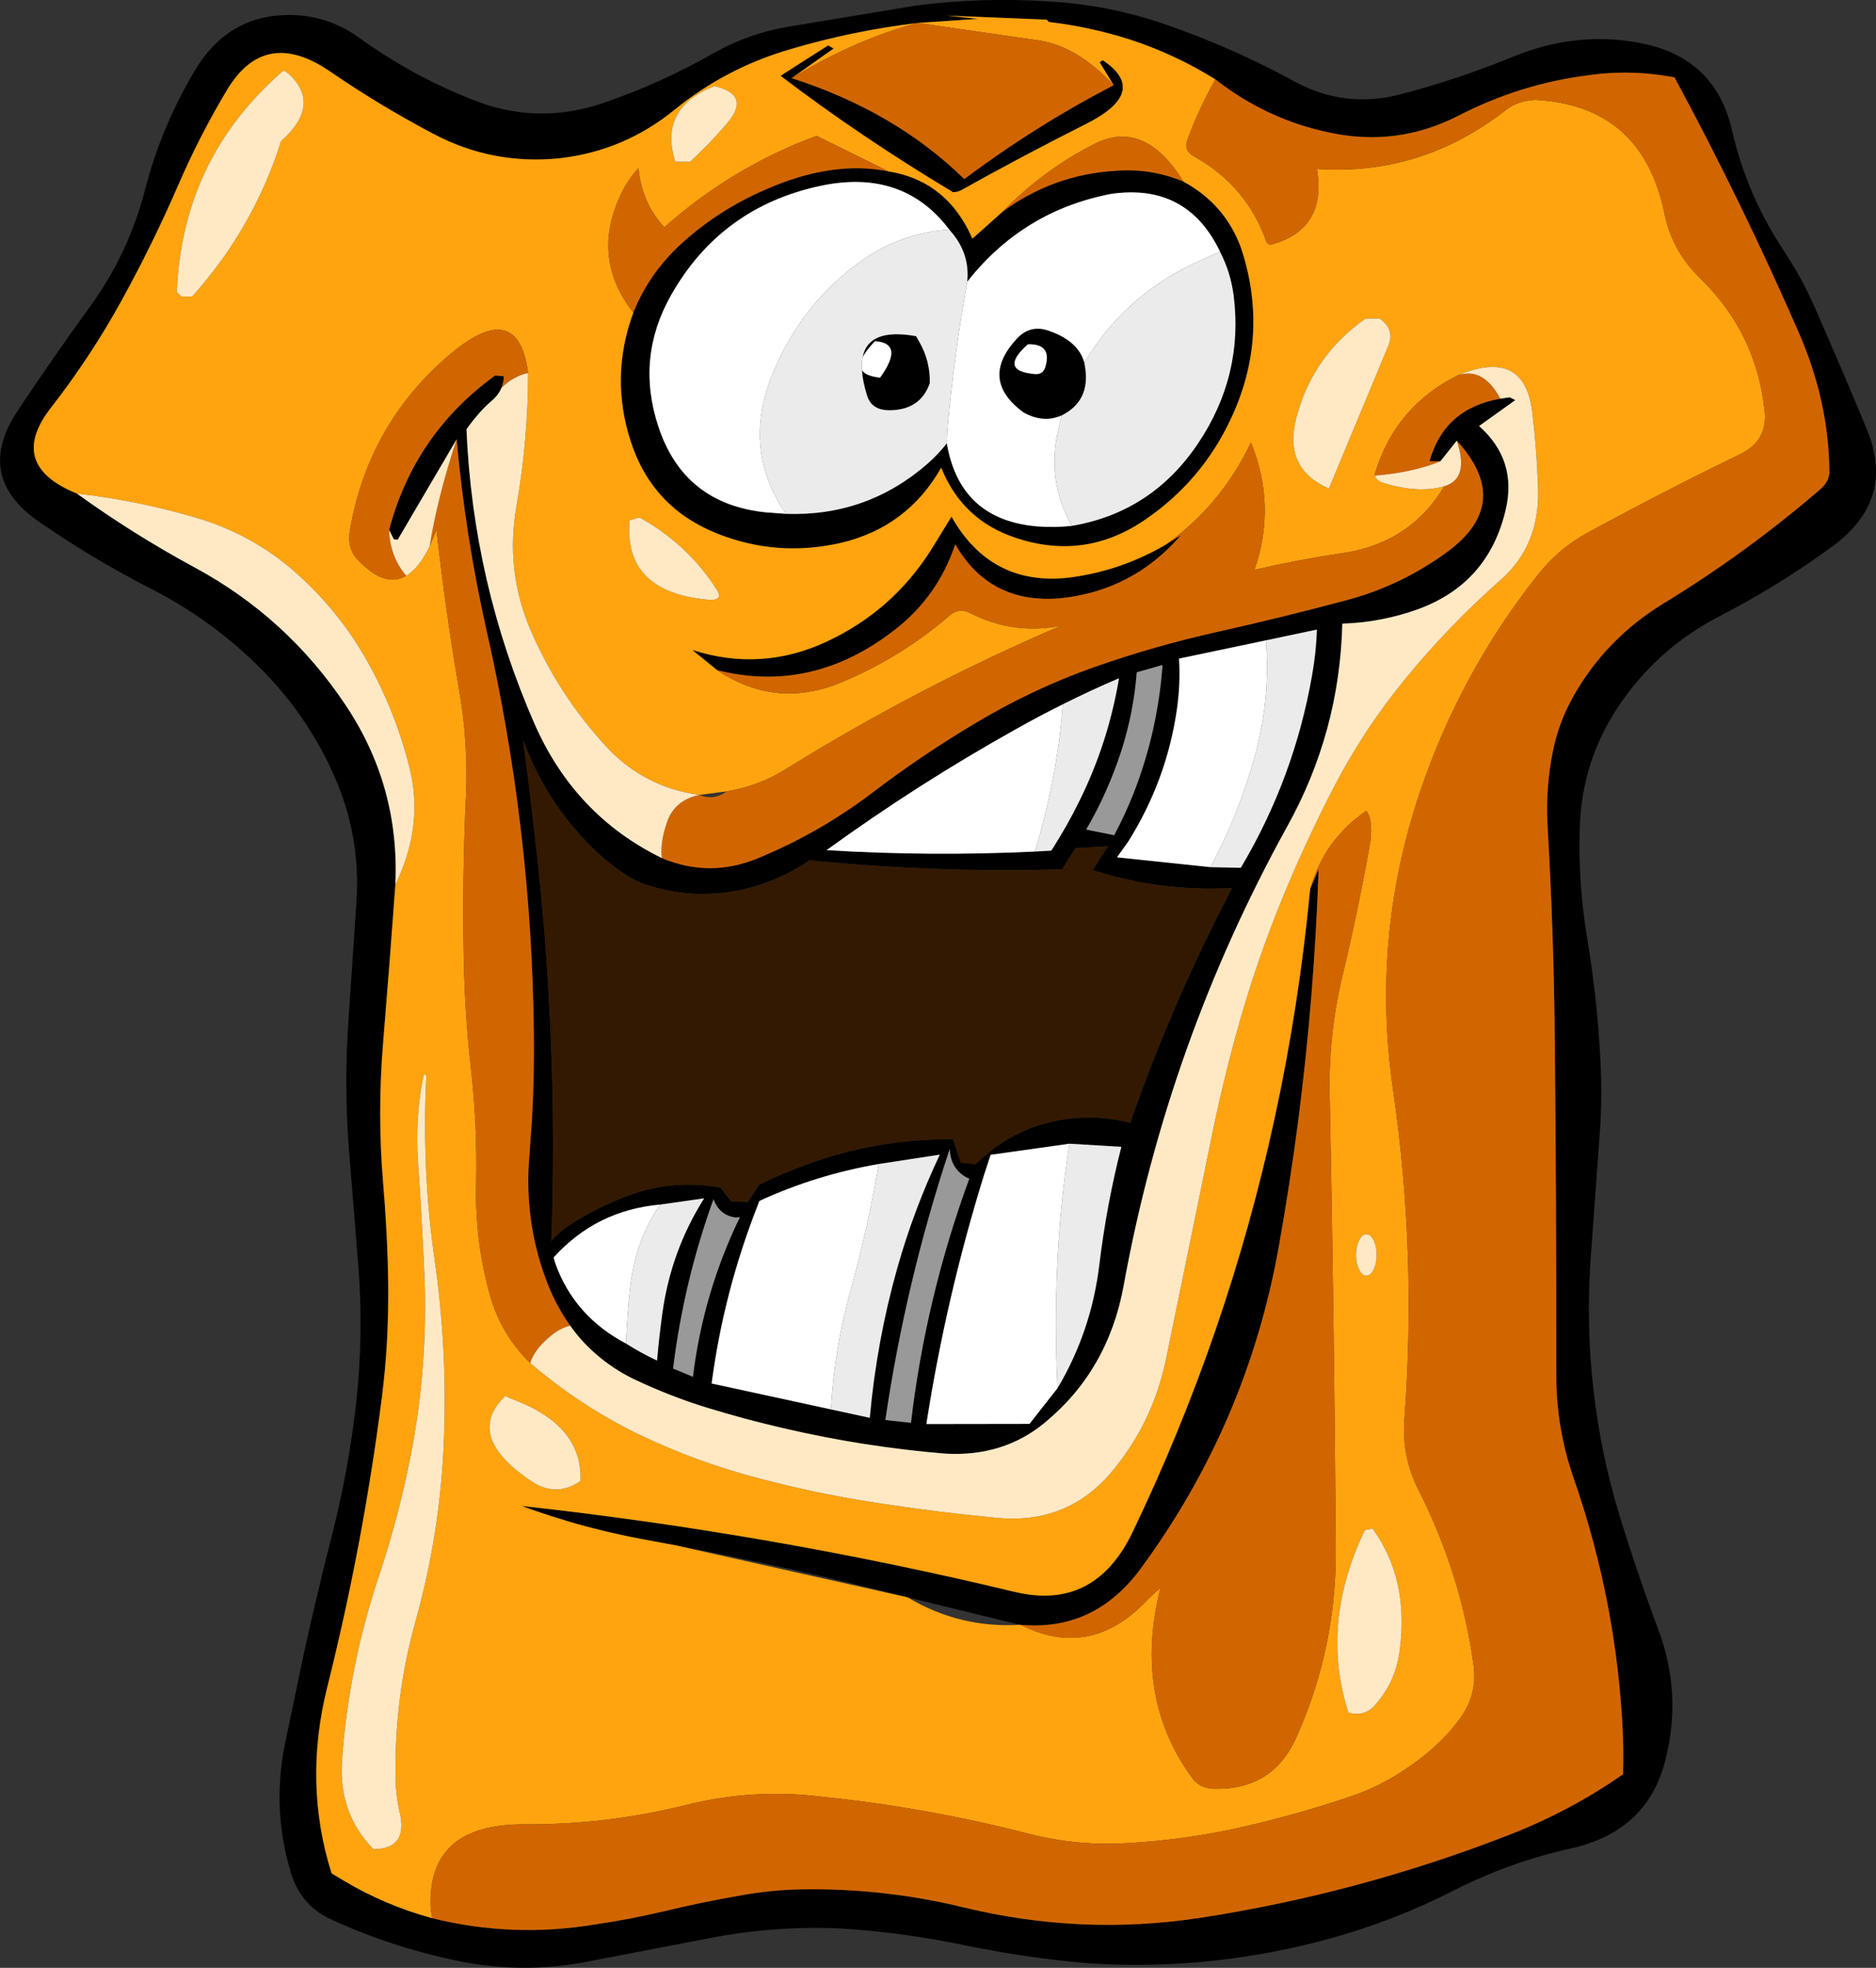 <?xml version="1.0" encoding="UTF-8" standalone="no"?>
<svg xmlns:xlink="http://www.w3.org/1999/xlink" height="630.75px" width="601.45px" xmlns="http://www.w3.org/2000/svg">
  <rect width="100%" height="100%" fill="#333333" stroke="none"/>
  <g transform="matrix(1.0, 0.0, 0.0, 1.0, 300.7, 315.35)">
    <path d="M36.2 -314.85 Q56.5 -313.6 75.55 -306.6 95.6 -299.45 114.2 -289.3 130.4 -280.45 148.25 -285.1 166.8 -289.95 184.45 -297.2 205.6 -305.85 226.9 -301.2 249.45 -296.1 254.6 -273.55 259.35 -252.7 271.6 -234.35 277.05 -226.1 281.1 -216.85 289.75 -197.25 297.9 -177.5 307.1 -155.1 286.7 -140.15 269.45 -127.55 250.5 -117.8 230.65 -107.5 218.3 -89.1 206.6 -71.75 205.8 -50.7 205.15 -32.65 208.15 -14.6 211.4 4.75 212.4 24.55 213.05 36.8 212.1 49.15 L209.2 88.95 Q207.85 109.55 210.15 130.0 212.45 150.4 218.45 170.15 224.15 188.8 230.95 206.95 238.75 227.75 233.1 249.3 227.3 271.6 203.1 277.1 183.45 281.4 165.4 290.6 146.35 300.3 125.75 306.0 107.4 311.05 88.5 313.1 68.3 315.3 47.85 313.9 28.2 312.2 8.8 308.2 -11.3 304.0 -31.65 302.75 -53.15 301.85 -74.3 306.1 L-112.6 313.45 Q-133.25 317.45 -154.0 313.15 -175.15 308.8 -194.6 299.85 -204.35 295.45 -207.55 284.55 -213.55 264.4 -209.35 243.65 L-203.4 215.2 Q-199.15 195.75 -194.2 176.45 -188.9 155.6 -186.5 134.2 -184.1 112.45 -185.8 90.65 L-188.75 54.05 Q-190.4 33.8 -189.1 13.4 L-186.45 -25.8 Q-184.9 -47.35 -193.75 -67.1 -202.3 -86.2 -217.15 -101.1 -232.65 -116.6 -252.2 -126.6 -270.8 -136.1 -288.05 -148.0 -309.15 -162.5 -295.0 -183.75 -283.65 -200.8 -271.75 -217.2 -259.5 -234.1 -254.25 -254.35 -249.05 -274.6 -238.25 -292.7 -226.4 -312.6 -203.45 -310.3 -193.75 -309.15 -185.7 -303.35 -168.4 -290.85 -148.7 -283.2 -128.35 -275.2 -107.4 -282.3 -88.9 -288.6 -71.75 -298.4 -60.8 -304.55 -48.5 -306.7 L-7.15 -313.55 Q14.35 -316.35 36.2 -314.85 M88.95 -289.9 Q76.05 -297.95 61.5 -302.7 48.75 -306.75 35.6 -308.3 L34.85 -309.05 2.75 -310.35 12.85 -309.3 -6.45 -308.0 Q-27.35 -305.5 -47.4 -299.55 -68.0 -293.55 -84.45 -280.15 -100.55 -267.05 -121.0 -264.65 -142.75 -262.35 -161.85 -272.5 -178.85 -281.45 -194.75 -292.35 -215.7 -306.8 -227.9 -286.55 -236.65 -271.95 -243.5 -256.15 -251.7 -237.2 -261.65 -219.15 -271.6 -201.05 -284.3 -184.75 -298.65 -166.35 -276.05 -157.15 -258.05 -144.15 -238.35 -133.5 -208.6 -117.45 -189.8 -89.2 -172.5 -63.25 -173.95 -31.75 -175.8 -6.2 -177.9 19.25 -179.75 41.7 -177.85 64.1 -176.8 76.4 -176.4 88.6 -175.95 101.8 -176.65 114.9 -177.15 123.7 -178.25 132.4 -184.25 179.4 -195.75 225.3 -203.5 256.2 -194.4 285.1 L-190.5 287.45 Q-177.2 295.4 -162.1 299.5 -136.2 305.9 -109.65 301.45 -98.8 299.85 -88.2 297.35 -75.8 294.35 -63.3 292.2 -53.75 290.45 -44.15 290.25 -17.4 289.75 8.55 296.1 45.85 305.1 83.55 299.45 134.7 291.65 183.2 272.75 202.65 265.2 219.65 253.35 219.85 246.95 219.6 240.6 217.75 198.5 203.8 158.4 198.25 142.5 198.25 125.5 198.3 70.85 197.75 16.15 197.4 -17.2 195.45 -50.6 194.75 -62.9 197.25 -75.0 199.15 -84.1 203.75 -92.2 214.1 -110.55 232.5 -121.85 259.25 -138.15 282.8 -158.45 285.8 -161.0 285.8 -164.1 285.65 -186.65 275.95 -208.85 257.7 -250.65 236.15 -290.55 222.25 -293.2 208.25 -291.2 186.5 -288.4 166.75 -278.2 147.1 -268.2 125.55 -272.85 105.5 -277.0 88.95 -289.9 M56.35 -288.05 L51.85 -295.4 52.85 -296.05 Q68.1 -285.85 47.15 -275.45 26.9 -265.25 7.3 -254.3 6.2 -253.75 4.85 -253.75 -24.8 -271.5 -50.45 -291.05 L-35.2 -300.8 -33.45 -299.8 -46.9 -290.3 Q-13.7 -279.65 8.45 -257.95 31.15 -274.95 56.35 -288.05 M180.3 -187.55 L183.35 -188.0 185.1 -187.1 173.5 -178.8 Q185.75 -167.9 182.05 -152.05 176.55 -128.3 153.85 -120.05 142.15 -115.85 129.65 -115.45 128.8 -80.75 112.05 -50.55 73.75 18.7 59.55 96.7 54.6 123.95 34.15 140.75 21.05 151.55 2.6 150.6 -23.8 148.45 -49.65 142.4 -62.05 139.55 -74.2 135.8 -86.2 132.1 -97.8 126.55 -104.4 123.3 -109.95 118.4 -114.45 114.45 -117.9 109.55 -122.65 102.95 -125.7 94.65 -132.7 75.75 -131.0 55.3 L-130.15 43.55 Q-129.35 29.4 -129.55 15.25 -130.3 -49.5 -144.55 -112.55 -151.5 -143.25 -154.3 -174.55 L-173.2 -142.35 -174.45 -142.5 -175.95 -145.5 Q-167.8 -176.3 -141.95 -195.0 L-139.2 -194.75 Q-139.2 -192.75 -139.95 -191.0 -140.9 -188.7 -143.05 -186.9 L-143.2 -186.75 Q-146.95 -183.6 -151.15 -177.75 -149.05 -128.45 -129.4 -83.5 -116.5 -54.0 -88.5 -40.3 -73.35 -33.95 -58.1 -40.1 -38.35 -48.15 -21.1 -61.2 -5.45 -73.15 11.5 -83.25 29.7 -94.25 49.75 -101.4 69.6 -108.4 90.2 -112.95 110.5 -117.5 130.55 -122.85 148.5 -127.55 163.5 -138.6 184.55 -154.25 166.35 -174.1 L161.1 -167.5 157.6 -167.5 Q162.35 -184.45 180.3 -187.55 M73.25 -140.9 L77.85 -143.75 Q62.45 -125.9 38.9 -123.55 16.5 -121.8 5.55 -140.9 0.0 -124.2 -13.8 -113.5 -40.3 -92.85 -70.8 -100.55 L-78.7 -107.0 Q-56.55 -99.9 -35.55 -109.75 -14.6 -119.55 -2.2 -139.1 L4.35 -149.75 Q17.0 -127.4 41.95 -130.2 58.65 -132.3 73.25 -140.9 M20.75 -247.5 Q36.9 -259.4 56.95 -260.6 68.25 -261.5 78.7 -257.15 91.85 -250.0 97.0 -236.35 L97.95 -233.45 Q105.95 -206.5 93.8 -180.85 84.45 -161.05 66.4 -148.75 59.2 -143.8 51.6 -141.75 38.85 -138.3 24.95 -142.95 7.8 -148.6 1.05 -165.45 -9.75 -146.4 -31.05 -141.35 -51.65 -136.65 -70.95 -144.4 -91.6 -152.7 -98.45 -173.75 -105.25 -194.6 -97.65 -215.15 -92.5 -228.2 -81.25 -238.15 -69.9 -248.2 -55.7 -254.4 -33.95 -264.1 -15.8 -260.4 1.35 -257.65 9.6 -241.9 L11.05 -238.85 20.75 -247.5 M90.45 -234.65 L90.05 -235.5 Q79.45 -256.65 55.55 -253.2 27.3 -247.8 9.4 -225.05 10.25 -233.55 4.85 -240.3 L3.65 -241.75 Q-11.15 -261.35 -37.55 -255.8 -69.55 -249.0 -85.55 -220.75 -96.9 -200.7 -89.65 -178.7 -81.45 -153.7 -54.9 -151.1 L-48.7 -150.65 Q-22.8 -149.75 -3.35 -166.7 0.1 -169.75 2.85 -173.25 7.05 -148.6 32.1 -146.6 37.7 -146.2 42.95 -146.8 68.55 -151.15 83.35 -173.15 98.05 -195.0 94.8 -220.65 93.85 -228.05 90.45 -234.65 M39.7 -182.2 Q33.75 -179.6 27.45 -183.15 13.1 -193.65 25.35 -206.85 29.6 -211.4 35.5 -209.35 45.0 -206.1 46.95 -199.1 L47.25 -197.3 Q48.75 -186.75 39.7 -182.2 M31.0 -195.45 Q33.7 -195.2 34.45 -197.75 36.65 -205.2 28.85 -205.0 19.3 -196.5 31.0 -195.45 M-24.15 -200.8 Q-22.35 -210.35 -7.0 -207.6 L-5.95 -205.75 Q-2.45 -199.65 -2.6 -192.55 -5.65 -183.8 -15.7 -183.85 -21.25 -183.9 -22.7 -188.5 -24.15 -193.1 -24.35 -196.65 -23.1 -194.8 -18.55 -194.3 -10.6 -205.3 -20.15 -206.0 -23.05 -203.05 -24.15 -200.8 M105.15 -110.1 L77.3 -104.25 Q77.8 -96.1 76.6 -87.85 73.3 -65.2 61.05 -45.65 L57.4 -40.55 87.4 -37.4 97.1 -37.2 Q114.2 -65.95 119.95 -98.9 121.25 -106.2 121.5 -113.55 L105.15 -110.1 M63.75 -99.85 Q62.75 -86.95 58.8 -74.65 54.5 -61.4 47.55 -49.45 L56.5 -47.65 Q59.9 -54.0 62.6 -60.75 70.45 -80.7 72.0 -102.2 L63.75 -99.85 M54.5 -44.1 L44.1 -43.5 39.85 -36.7 Q-0.8 -35.55 -41.15 -39.6 -48.75 -34.45 -57.35 -31.65 -74.3 -26.25 -91.35 -31.1 -96.4 -32.4 -100.75 -35.4 -106.25 -39.15 -111.05 -43.85 -125.8 -58.55 -132.95 -78.1 -130.7 -60.6 -128.75 -43.15 -121.7 19.35 -123.95 82.4 -121.4 79.45 -118.25 77.4 -108.9 71.35 -98.3 67.5 -84.3 62.65 -69.7 65.3 L-66.2 69.8 -60.9 69.9 -57.4 64.4 Q-49.35 60.45 -40.85 57.45 -18.7 49.6 4.85 49.8 L7.35 57.3 12.1 57.75 15.15 55.0 Q22.4 48.7 31.55 45.6 46.35 40.7 61.65 44.5 75.2 5.75 94.25 -30.65 L89.1 -30.55 Q68.8 -30.25 49.6 -36.45 L54.5 -44.1 M119.35 -30.45 L122.05 -36.75 Q120.7 3.5 115.55 43.55 112.9 64.0 109.25 84.4 99.1 141.1 65.0 187.45 50.15 207.6 26.5 205.45 L26.35 205.45 -9.7 196.65 -10.15 196.55 Q-46.75 187.1 -83.95 180.0 L-94.95 177.95 Q-107.25 175.65 -119.2 172.1 L-119.75 171.9 Q-126.65 169.85 -133.45 167.35 -53.55 176.1 24.85 194.95 50.35 200.95 62.45 175.65 92.9 112.2 107.85 43.55 115.75 7.3 119.35 -30.45 M40.05 -89.6 Q32.4 -85.8 24.95 -81.6 -6.55 -64.0 -35.7 -42.85 -2.25 -40.8 31.1 -42.4 L36.35 -42.7 Q41.35 -50.45 45.4 -58.7 54.65 -77.45 58.05 -97.95 48.9 -94.05 40.05 -89.6 M-34.3 136.4 L-21.85 139.1 Q-19.65 114.6 -13.05 91.15 -7.75 72.4 0.6 54.75 L-18.95 57.75 Q-39.05 61.2 -57.25 69.6 L-57.85 71.2 Q-68.7 98.85 -72.55 128.1 L-34.3 136.4 M42.15 51.25 L16.9 54.8 14.85 61.05 Q2.65 100.3 -3.7 141.1 L29.35 141.05 38.35 129.6 Q49.2 111.3 51.75 90.0 54.05 70.9 58.8 52.25 L42.15 51.25 M9.15 62.05 Q4.0 59.2 3.8 52.9 -10.3 95.35 -16.85 139.8 L-8.65 140.7 Q-3.9 100.5 10.05 62.45 L9.15 62.05 M-100.0 115.3 Q-95.25 118.3 -90.05 120.75 -89.4 113.2 -88.35 105.6 -85.6 85.6 -74.95 68.75 L-89.0 70.75 Q-109.5 72.55 -123.2 87.7 L-122.7 89.5 Q-116.65 106.5 -100.0 115.3 M-64.85 74.9 Q-70.0 74.25 -71.95 69.05 -81.5 95.5 -84.9 123.3 L-78.55 125.95 Q-75.25 99.0 -63.5 74.8 L-64.85 74.9" fill="#000000" fill-rule="evenodd" stroke="none"/>
    <path d="M88.95 -289.9 Q83.6 -280.4 79.95 -270.45 78.7 -267.1 82.15 -265.2 99.15 -255.75 105.45 -237.5 106.0 -237.15 106.5 -236.85 109.95 -237.75 112.65 -239.2 124.2 -245.35 121.5 -261.2 154.8 -258.9 181.9 -279.95 185.9 -283.1 191.45 -283.35 225.8 -281.55 232.9 -247.0 235.35 -234.95 244.25 -226.3 262.5 -208.55 265.05 -183.55 266.05 -174.1 257.3 -169.8 232.65 -157.85 208.5 -144.7 199.1 -139.65 192.35 -131.1 167.45 -99.7 154.55 -61.45 138.8 -14.75 145.95 34.15 153.55 86.25 149.55 139.6 148.65 151.5 154.1 162.25 167.75 189.25 171.75 218.45 172.95 227.4 167.8 234.9 164.9 239.05 161.3 242.55 156.4 247.35 150.75 251.15 141.8 257.4 131.35 260.8 115.7 266.05 99.6 269.8 80.2 274.4 60.25 275.45 44.6 276.35 29.4 272.5 -4.0 263.9 -38.2 260.45 -59.75 257.9 -81.15 263.3 -106.3 269.55 -132.45 269.4 -164.1 269.2 -162.6 296.7 L-162.1 299.5 Q-177.2 295.4 -190.5 287.45 L-194.4 285.1 Q-203.5 256.2 -195.75 225.3 -184.25 179.4 -178.25 132.4 -177.15 123.7 -176.65 114.9 -175.95 101.8 -176.4 88.6 -176.8 76.4 -177.85 64.1 -179.75 41.7 -177.9 19.25 -175.8 -6.2 -173.95 -31.75 -164.8 -50.55 -169.35 -69.05 -173.8 -87.1 -182.95 -103.4 -191.85 -119.3 -205.65 -131.6 -219.6 -144.05 -237.8 -149.4 -256.65 -154.95 -276.05 -157.15 -298.65 -166.35 -284.3 -184.75 -271.6 -201.05 -261.65 -219.15 -251.7 -237.2 -243.5 -256.15 -236.65 -271.95 -227.9 -286.55 -215.7 -306.8 -194.75 -292.35 -178.85 -281.45 -161.85 -272.5 -142.75 -262.35 -121.0 -264.65 -100.55 -267.05 -84.45 -280.15 -68.0 -293.55 -47.4 -299.55 -27.35 -305.5 -6.45 -308.0 L12.85 -309.3 2.75 -310.35 34.85 -309.05 35.6 -308.3 Q48.75 -306.75 61.5 -302.7 76.05 -297.95 88.95 -289.9 M56.35 -288.05 Q44.6 -300.6 32.3 -302.4 L-6.45 -308.0 Q-26.05 -302.9 -46.9 -290.3 L-33.45 -299.8 -35.2 -300.8 -50.45 -291.05 Q-24.8 -271.5 4.85 -253.75 6.2 -253.75 7.3 -254.3 26.9 -265.25 47.15 -275.45 68.1 -285.85 52.85 -296.05 L51.85 -295.4 56.35 -288.05 M137.1 -213.25 Q119.9 -201.2 114.8 -181.0 110.8 -165.15 125.35 -158.75 L144.35 -204.4 Q146.6 -209.8 141.6 -213.25 L137.1 -213.25 M-130.7 121.55 Q-114.95 135.1 -96.25 144.25 -77.25 153.4 -56.85 158.65 -37.45 163.75 -17.7 166.65 0.25 169.4 18.35 171.1 41.45 173.55 55.85 156.25 68.7 140.9 73.0 120.9 L80.8 83.0 88.2 46.85 Q92.05 28.35 97.25 10.35 102.65 -8.25 109.9 -26.1 117.45 -44.65 126.55 -62.3 136.45 -81.5 150.05 -98.0 164.0 -115.0 180.45 -129.5 193.05 -140.6 192.4 -158.95 192.0 -171.15 190.55 -183.2 188.1 -203.85 166.9 -195.15 146.65 -185.2 140.1 -163.5 L140.1 -162.9 Q140.6 -161.2 142.95 -160.5 154.25 -157.1 162.35 -159.5 151.2 -140.85 128.75 -137.9 115.05 -135.85 101.5 -132.7 108.6 -153.35 100.35 -173.5 90.9 -153.6 73.25 -140.9 58.65 -132.3 41.95 -130.2 17.0 -127.4 4.35 -149.75 L-2.2 -139.1 Q-14.6 -119.55 -35.55 -109.75 -56.55 -99.9 -78.7 -107.0 L-70.8 -100.55 Q-52.0 -87.95 -31.1 -96.6 -11.9 -104.55 3.85 -118.15 6.75 -120.65 10.35 -118.85 24.3 -111.75 39.5 -114.8 -6.3 -95.2 -48.95 -68.7 -57.55 -63.35 -67.7 -61.7 L-76.5 -60.55 Q-94.55 -63.05 -106.75 -76.5 -121.6 -92.75 -130.4 -112.95 -138.8 -132.2 -135.1 -153.2 -131.4 -174.4 -131.4 -195.8 -134.8 -221.75 -159.4 -199.15 -182.95 -177.6 -188.5 -145.45 -189.5 -139.7 -186.1 -136.05 -177.4 -126.75 -170.45 -130.8 -166.4 -133.2 -162.95 -140.25 L-160.75 -145.5 Q-157.85 -119.4 -153.4 -93.6 -150.55 -77.05 -151.3 -60.35 -152.55 -33.85 -152.0 -7.5 -151.65 9.9 -149.7 27.15 -147.6 45.8 -148.05 64.4 -148.45 82.5 -143.6 99.8 -140.1 112.35 -130.7 121.55 M78.7 -257.15 Q66.2 -277.4 50.05 -269.15 33.55 -260.7 20.75 -247.5 L11.05 -238.85 9.6 -241.9 Q1.35 -257.65 -15.8 -260.4 L-38.9 -271.8 Q-66.05 -261.75 -87.7 -242.5 -95.0 -250.35 -96.0 -261.45 -99.05 -258.15 -101.05 -254.25 -111.75 -233.15 -97.65 -215.15 -105.25 -194.6 -98.45 -173.75 -91.6 -152.7 -70.95 -144.4 -51.65 -136.65 -31.05 -141.35 -9.75 -146.4 1.05 -165.45 7.8 -148.6 24.95 -142.95 38.85 -138.3 51.6 -141.75 59.2 -143.8 66.4 -148.75 84.45 -161.05 93.8 -180.85 105.95 -206.5 97.95 -233.45 L97.0 -236.35 Q91.85 -250.0 78.7 -257.15 M119.35 -30.45 Q115.75 7.3 107.85 43.55 92.9 112.2 62.45 175.65 50.35 200.95 24.85 194.95 -53.55 176.1 -133.45 167.35 -126.65 169.85 -119.75 171.9 L-119.2 172.1 Q-107.25 175.65 -94.95 177.95 L-83.95 180.0 -10.15 196.55 -9.7 196.65 Q6.95 206.6 26.35 205.45 L26.5 205.45 Q48.45 216.45 66.2 198.45 68.65 195.9 71.35 193.6 62.5 228.6 81.6 254.65 83.9 257.8 88.3 258.0 107.3 258.55 114.9 241.55 127.75 212.95 127.55 181.25 127.05 108.4 125.6 35.45 125.2 16.1 129.7 -2.65 134.9 -24.3 138.7 -45.95 L138.9 -49.05 138.7 -51.85 Q138.45 -53.85 137.35 -55.45 123.9 -46.3 119.35 -30.45 M135.05 82.2 Q134.05 84.15 134.05 86.9 134.05 89.65 135.05 91.6 136.0 93.55 137.35 93.55 138.7 93.55 139.7 91.6 140.65 89.65 140.65 86.9 140.65 84.15 139.7 82.2 138.7 80.25 137.35 80.25 136.0 80.25 135.05 82.2 M-71.7 -287.75 Q-89.65 -280.65 -84.2 -263.5 L-79.45 -263.5 Q-73.15 -269.3 -67.6 -275.8 -59.75 -285.0 -71.7 -287.75 M-98.85 -148.55 Q-100.85 -125.7 -74.0 -123.15 -68.45 -122.55 -71.0 -126.5 -80.3 -141.0 -95.7 -149.5 L-98.85 -148.55 M-208.3 -291.8 L-209.75 -292.8 Q-242.3 -264.7 -244.0 -221.75 L-242.5 -220.25 -239.1 -220.3 Q-219.4 -242.25 -210.6 -270.05 -197.35 -281.95 -208.3 -291.8 M-164.75 28.8 Q-166.35 35.95 -166.75 43.55 -167.15 50.05 -166.7 56.8 -165.45 74.8 -164.65 92.85 -163.4 122.0 -168.9 150.55 -172.8 170.65 -179.3 190.05 -188.9 218.85 -191.05 248.85 -192.25 265.85 -181.0 277.35 -169.9 277.3 -172.5 265.85 -173.8 260.25 -173.9 254.6 -174.35 228.9 -167.45 204.2 -159.55 175.9 -158.4 146.6 -157.2 117.15 -161.4 88.1 -164.6 65.85 -164.4 43.55 -164.4 36.55 -164.0 29.55 L-164.75 28.8 M-138.7 132.1 Q-151.95 144.85 -130.55 159.3 -122.5 164.8 -114.6 159.35 -113.8 141.8 -135.7 133.4 -137.25 132.85 -138.7 132.1 M136.85 175.1 Q122.45 205.2 131.6 233.6 136.6 235.0 139.95 231.4 146.7 224.0 148.05 213.65 151.1 190.75 139.35 174.6 L136.85 175.1" fill="#ffa40f" fill-rule="evenodd" stroke="none"/>
    <path d="M-162.1 299.5 L-162.6 296.7 Q-164.1 269.2 -132.45 269.4 -106.3 269.55 -81.15 263.3 -59.75 257.9 -38.2 260.45 -4.0 263.9 29.4 272.5 44.6 276.35 60.25 275.45 80.2 274.4 99.6 269.8 115.7 266.05 131.35 260.8 141.8 257.4 150.75 251.15 156.4 247.35 161.3 242.55 164.9 239.05 167.8 234.9 172.95 227.4 171.75 218.45 167.75 189.25 154.1 162.25 148.65 151.5 149.55 139.6 153.55 86.25 145.95 34.15 138.8 -14.75 154.55 -61.45 167.45 -99.7 192.35 -131.1 199.1 -139.65 208.5 -144.7 232.65 -157.85 257.3 -169.8 266.05 -174.1 265.05 -183.55 262.5 -208.55 244.25 -226.3 235.35 -234.95 232.9 -247.0 225.8 -281.55 191.45 -283.35 185.9 -283.1 181.9 -279.95 154.8 -258.9 121.5 -261.2 124.2 -245.35 112.65 -239.2 109.95 -237.75 106.5 -236.85 106.0 -237.15 105.45 -237.5 99.15 -255.75 82.15 -265.2 78.7 -267.1 79.95 -270.45 83.6 -280.4 88.95 -289.9 105.5 -277.0 125.55 -272.85 147.1 -268.2 166.75 -278.2 186.5 -288.4 208.25 -291.2 222.25 -293.2 236.15 -290.55 257.7 -250.65 275.95 -208.85 285.65 -186.65 285.8 -164.1 285.8 -161.0 282.8 -158.45 259.25 -138.15 232.5 -121.85 214.1 -110.55 203.75 -92.2 199.15 -84.1 197.25 -75.0 194.75 -62.9 195.45 -50.6 197.4 -17.2 197.75 16.15 198.3 70.85 198.25 125.5 198.25 142.5 203.8 158.4 217.75 198.5 219.6 240.6 219.85 246.95 219.65 253.35 202.65 265.2 183.2 272.75 134.7 291.65 83.55 299.45 45.85 305.1 8.55 296.1 -17.4 289.75 -44.15 290.25 -53.75 290.45 -63.3 292.2 -75.8 294.35 -88.2 297.35 -98.8 299.85 -109.65 301.45 -136.2 305.9 -162.1 299.5 M-6.45 -308.0 L32.3 -302.4 Q44.6 -300.6 56.35 -288.05 31.15 -274.95 8.45 -257.95 -13.7 -279.65 -46.9 -290.3 -26.05 -302.9 -6.45 -308.0 M-117.9 109.55 Q-121.05 110.35 -123.95 112.7 -129.45 117.15 -130.7 121.55 -140.1 112.35 -143.6 99.8 -148.45 82.5 -148.05 64.4 -147.6 45.8 -149.7 27.15 -151.65 9.9 -152.0 -7.5 -152.55 -33.85 -151.3 -60.35 -150.55 -77.05 -153.4 -93.6 -157.85 -119.4 -160.75 -145.5 L-162.95 -140.25 Q-160.5 -155.7 -154.3 -174.55 -151.5 -143.25 -144.55 -112.55 -130.3 -49.5 -129.55 15.25 -129.35 29.4 -130.15 43.55 L-131.0 55.3 Q-132.7 75.75 -125.7 94.65 -122.65 102.95 -117.9 109.55 M166.9 -195.15 Q175.0 -197.6 180.3 -187.55 162.35 -184.45 157.6 -167.5 L161.1 -167.5 Q152.35 -163.9 140.1 -162.9 L140.1 -163.5 Q146.65 -185.2 166.9 -195.15 M166.35 -174.1 Q184.55 -154.25 163.5 -138.6 148.5 -127.55 130.55 -122.85 110.5 -117.5 90.2 -112.95 69.6 -108.4 49.75 -101.4 29.7 -94.25 11.5 -83.25 -5.45 -73.15 -21.1 -61.2 -38.35 -48.15 -58.1 -40.1 -73.35 -33.95 -88.5 -40.3 -89.15 -45.0 -86.95 -51.55 -84.55 -58.85 -76.5 -60.55 -71.9 -58.65 -67.7 -61.7 -57.55 -63.35 -48.95 -68.7 -6.3 -95.2 39.5 -114.8 24.3 -111.75 10.35 -118.85 6.75 -120.65 3.85 -118.15 -11.9 -104.55 -31.1 -96.6 -52.0 -87.95 -70.8 -100.55 -40.3 -92.85 -13.8 -113.5 0.0 -124.2 5.55 -140.9 16.5 -121.8 38.9 -123.55 62.45 -125.9 77.85 -143.75 L73.25 -140.9 Q90.9 -153.6 100.35 -173.5 108.6 -153.35 101.5 -132.7 115.05 -135.85 128.75 -137.9 151.2 -140.85 162.35 -159.5 170.45 -161.9 166.35 -174.1 M-139.95 -191.0 Q-139.2 -192.75 -139.2 -194.75 L-141.95 -195.0 Q-167.8 -176.3 -175.95 -145.5 -175.7 -137.0 -170.5 -130.85 L-170.45 -130.8 Q-177.4 -126.75 -186.1 -136.05 -189.5 -139.7 -188.5 -145.45 -182.95 -177.6 -159.4 -199.15 -134.8 -221.75 -131.4 -195.8 -136.2 -194.75 -139.95 -191.0 M78.7 -257.15 Q68.25 -261.5 56.95 -260.6 36.9 -259.4 20.75 -247.5 33.55 -260.7 50.05 -269.15 66.2 -277.4 78.7 -257.15 M-15.8 -260.4 Q-33.95 -264.1 -55.7 -254.4 -69.9 -248.2 -81.25 -238.15 -92.5 -228.2 -97.65 -215.15 -111.75 -233.15 -101.05 -254.25 -99.05 -258.15 -96.0 -261.45 -95.0 -250.35 -87.7 -242.5 -66.05 -261.75 -38.9 -271.8 L-15.8 -260.4 M26.5 205.45 Q50.15 207.6 65.0 187.45 99.1 141.1 109.25 84.4 112.9 64.0 115.55 43.55 120.7 3.5 122.05 -36.75 L119.35 -30.45 Q123.9 -46.3 137.35 -55.45 138.45 -53.85 138.7 -51.85 L138.9 -49.05 138.7 -45.95 Q134.9 -24.3 129.7 -2.65 125.2 16.1 125.6 35.45 127.05 108.4 127.55 181.25 127.75 212.95 114.9 241.55 107.3 258.55 88.3 258.0 83.9 257.8 81.6 254.65 62.5 228.6 71.35 193.6 68.65 195.9 66.2 198.45 48.45 216.45 26.5 205.45" fill="#d16601" fill-rule="evenodd" stroke="none"/>
    <path d="M-276.05 -157.15 Q-256.65 -154.95 -237.8 -149.4 -219.6 -144.05 -205.65 -131.6 -191.85 -119.3 -182.95 -103.4 -173.8 -87.1 -169.35 -69.05 -164.8 -50.55 -173.95 -31.75 -172.5 -63.25 -189.8 -89.2 -208.6 -117.45 -238.35 -133.5 -258.05 -144.15 -276.05 -157.15 M137.1 -213.25 L141.6 -213.25 Q146.6 -209.8 144.35 -204.4 L125.35 -158.75 Q110.8 -165.15 114.8 -181.0 119.9 -201.2 137.1 -213.25 M-117.9 109.55 Q-114.45 114.45 -109.95 118.4 -104.4 123.3 -97.8 126.55 -86.2 132.1 -74.2 135.8 -62.05 139.55 -49.65 142.4 -23.8 148.45 2.6 150.6 21.05 151.55 34.15 140.75 54.6 123.95 59.55 96.7 73.75 18.7 112.05 -50.55 128.8 -80.75 129.65 -115.45 142.15 -115.85 153.85 -120.05 176.55 -128.3 182.05 -152.05 185.75 -167.9 173.5 -178.8 L185.1 -187.1 183.35 -188.0 180.3 -187.55 Q175.0 -197.6 166.9 -195.15 188.1 -203.85 190.55 -183.2 192.0 -171.15 192.4 -158.95 193.05 -140.6 180.45 -129.5 164.0 -115.0 150.05 -98.0 136.45 -81.5 126.55 -62.3 117.45 -44.65 109.9 -26.1 102.65 -8.25 97.25 10.35 92.05 28.35 88.2 46.85 L80.8 83.0 73.0 120.9 Q68.7 140.9 55.85 156.25 41.45 173.55 18.35 171.1 0.25 169.4 -17.7 166.65 -37.45 163.75 -56.85 158.65 -77.25 153.4 -96.25 144.25 -114.95 135.1 -130.7 121.55 -129.45 117.15 -123.95 112.7 -121.05 110.35 -117.9 109.55 M161.1 -167.5 L166.35 -174.1 Q170.45 -161.9 162.35 -159.5 154.25 -157.1 142.95 -160.5 140.6 -161.2 140.1 -162.9 152.35 -163.9 161.1 -167.5 M-88.5 -40.3 Q-116.5 -54.0 -129.4 -83.5 -149.05 -128.45 -151.15 -177.75 -146.95 -183.6 -143.2 -186.75 L-143.05 -186.9 Q-140.9 -188.7 -139.95 -191.0 -136.2 -194.75 -131.4 -195.8 -131.4 -174.4 -135.1 -153.2 -138.8 -132.2 -130.4 -112.95 -121.6 -92.75 -106.75 -76.5 -94.55 -63.05 -76.5 -60.55 -84.55 -58.85 -86.95 -51.55 -89.15 -45.0 -88.5 -40.3 M-175.95 -145.5 L-174.45 -142.5 -173.2 -142.35 -154.3 -174.55 Q-160.5 -155.7 -162.95 -140.25 -166.4 -133.2 -170.45 -130.8 L-170.5 -130.85 Q-175.7 -137.0 -175.95 -145.5 M-71.7 -287.75 Q-59.75 -285.0 -67.6 -275.8 -73.15 -269.3 -79.45 -263.5 L-84.2 -263.5 Q-89.65 -280.65 -71.7 -287.75 M135.05 82.2 Q136.0 80.25 137.35 80.25 138.7 80.25 139.7 82.2 140.65 84.15 140.65 86.9 140.65 89.65 139.7 91.6 138.7 93.55 137.35 93.55 136.0 93.55 135.05 91.6 134.05 89.65 134.05 86.9 134.05 84.15 135.05 82.2 M-208.3 -291.8 Q-197.35 -281.95 -210.6 -270.05 -219.4 -242.25 -239.1 -220.3 L-242.5 -220.25 -244.0 -221.75 Q-242.3 -264.7 -209.75 -292.8 L-208.3 -291.8 M-98.85 -148.55 L-95.7 -149.5 Q-80.3 -141.0 -71.0 -126.5 -68.45 -122.55 -74.0 -123.15 -100.85 -125.7 -98.85 -148.55 M-164.75 28.8 L-164.0 29.55 Q-164.4 36.55 -164.4 43.55 -164.6 65.85 -161.4 88.1 -157.2 117.15 -158.4 146.6 -159.55 175.9 -167.45 204.2 -174.35 228.9 -173.9 254.6 -173.8 260.25 -172.5 265.85 -169.9 277.3 -181.0 277.35 -192.25 265.85 -191.05 248.85 -188.9 218.85 -179.3 190.05 -172.8 170.65 -168.9 150.55 -163.4 122.0 -164.65 92.85 -165.45 74.8 -166.7 56.8 -167.15 50.05 -166.75 43.55 -166.35 35.95 -164.75 28.8 M136.85 175.1 L139.35 174.6 Q151.1 190.75 148.05 213.65 146.7 224.0 139.95 231.4 136.6 235.0 131.6 233.6 122.45 205.2 136.85 175.1 M-138.7 132.1 Q-137.25 132.85 -135.7 133.4 -113.8 141.8 -114.6 159.35 -122.5 164.8 -130.55 159.3 -151.95 144.85 -138.7 132.1" fill="#ffe9c4" fill-rule="evenodd" stroke="none"/>
    <path d="M9.4 -225.05 Q5.1 -201.2 3.0 -177.15 L2.85 -173.25 Q0.1 -169.75 -3.35 -166.7 -22.8 -149.75 -48.7 -150.65 -62.7 -170.95 -53.3 -194.75 -43.95 -218.3 -23.5 -232.45 -11.35 -240.75 3.65 -241.75 L4.85 -240.3 Q10.25 -233.55 9.4 -225.05 M42.95 -146.8 Q34.8 -161.15 38.55 -177.55 L39.7 -182.2 Q48.75 -186.75 47.25 -197.3 L46.95 -199.1 Q59.65 -220.3 81.95 -230.85 86.15 -232.85 90.45 -234.65 93.85 -228.05 94.8 -220.65 98.05 -195.0 83.35 -173.15 68.55 -151.15 42.95 -146.8 M-24.35 -196.65 Q-24.15 -193.1 -22.7 -188.5 -21.25 -183.9 -15.7 -183.85 -5.65 -183.8 -2.6 -192.55 -2.45 -199.65 -5.95 -205.75 L-7.0 -207.6 Q-22.35 -210.35 -24.15 -200.8 -24.55 -198.95 -24.35 -196.65 M87.4 -37.4 Q96.4 -54.25 101.55 -72.75 106.65 -91.1 105.15 -110.1 L121.5 -113.55 Q121.25 -106.2 119.95 -98.9 114.2 -65.95 97.1 -37.2 L87.4 -37.4 M31.1 -42.4 Q34.15 -52.4 36.25 -62.65 39.05 -76.15 40.05 -89.6 48.9 -94.05 58.05 -97.95 54.65 -77.45 45.4 -58.7 41.35 -50.45 36.35 -42.7 L31.1 -42.4 M-18.95 57.75 L0.6 54.75 Q-7.75 72.4 -13.05 91.15 -19.65 114.6 -21.85 139.1 L-34.3 136.4 Q-33.2 116.95 -28.0 98.25 -22.45 78.25 -18.95 57.75 M38.35 129.6 Q37.4 110.65 38.2 91.6 39.05 71.35 42.15 51.25 L58.8 52.25 Q54.05 70.9 51.75 90.0 49.2 111.3 38.35 129.6 M-89.0 70.75 L-74.95 68.75 Q-85.6 85.6 -88.35 105.6 -89.4 113.2 -90.05 120.75 -95.25 118.3 -100.0 115.3 -99.7 106.45 -98.7 97.65 -96.95 81.9 -89.0 70.75" fill="#ebebeb" fill-rule="evenodd" stroke="none"/>
    <path d="M9.4 -225.05 Q27.3 -247.8 55.55 -253.2 79.45 -256.65 90.05 -235.5 L90.45 -234.65 Q86.15 -232.85 81.95 -230.85 59.65 -220.3 46.95 -199.1 45.0 -206.1 35.5 -209.35 29.6 -211.4 25.35 -206.85 13.1 -193.65 27.45 -183.15 33.75 -179.6 39.7 -182.2 L38.55 -177.55 Q34.8 -161.15 42.95 -146.8 37.7 -146.2 32.1 -146.6 7.05 -148.6 2.85 -173.25 L3.0 -177.15 Q5.1 -201.2 9.4 -225.05 M3.65 -241.75 Q-11.35 -240.75 -23.5 -232.45 -43.95 -218.3 -53.3 -194.75 -62.7 -170.95 -48.7 -150.65 L-54.9 -151.1 Q-81.45 -153.7 -89.65 -178.7 -96.9 -200.7 -85.55 -220.75 -69.55 -249.0 -37.55 -255.8 -11.15 -261.35 3.65 -241.75 M31.0 -195.45 Q19.3 -196.5 28.85 -205.0 36.65 -205.2 34.45 -197.75 33.7 -195.2 31.0 -195.45 M-24.15 -200.8 Q-23.05 -203.05 -20.15 -206.0 -10.6 -205.3 -18.55 -194.3 -23.1 -194.8 -24.35 -196.65 -24.55 -198.95 -24.15 -200.8 M105.15 -110.1 Q106.65 -91.1 101.55 -72.75 96.4 -54.25 87.4 -37.4 L57.4 -40.55 61.05 -45.65 Q73.3 -65.2 76.6 -87.85 77.8 -96.1 77.3 -104.25 L105.15 -110.1 M31.1 -42.4 Q-2.25 -40.8 -35.7 -42.85 -6.55 -64.0 24.95 -81.6 32.4 -85.8 40.05 -89.6 39.05 -76.15 36.25 -62.65 34.15 -52.4 31.1 -42.4 M-18.95 57.75 Q-22.45 78.25 -28.0 98.25 -33.2 116.95 -34.3 136.4 L-72.55 128.1 Q-68.7 98.85 -57.85 71.2 L-57.25 69.6 Q-39.05 61.2 -18.95 57.75 M38.35 129.6 L29.35 141.05 -3.7 141.1 Q2.65 100.3 14.85 61.05 L16.9 54.8 42.15 51.25 Q39.05 71.35 38.2 91.6 37.4 110.65 38.35 129.6 M-89.0 70.75 Q-96.95 81.9 -98.7 97.65 -99.7 106.45 -100.0 115.3 -116.65 106.5 -122.7 89.5 L-123.2 87.7 Q-109.5 72.55 -89.0 70.75" fill="#ffffff" fill-rule="evenodd" stroke="none"/>
    <path d="M63.75 -99.85 L72.0 -102.2 Q70.45 -80.7 62.6 -60.75 59.9 -54.0 56.5 -47.65 L47.55 -49.45 Q54.5 -61.4 58.8 -74.65 62.75 -86.95 63.75 -99.85 M9.15 62.05 L10.05 62.45 Q-3.9 100.5 -8.65 140.7 L-16.85 139.8 Q-10.3 95.35 3.8 52.9 4.0 59.2 9.15 62.05 M-64.85 74.9 L-63.5 74.8 Q-75.25 99.0 -78.55 125.95 L-84.9 123.3 Q-81.5 95.5 -71.95 69.05 -70.0 74.25 -64.85 74.9" fill="#999999" fill-rule="evenodd" stroke="none"/>
    <path d="M54.5 -44.1 L49.6 -36.45 Q68.8 -30.25 89.1 -30.55 L94.25 -30.65 Q75.2 5.75 61.65 44.5 46.35 40.7 31.55 45.6 22.4 48.7 15.15 55.0 L12.1 57.75 7.35 57.3 4.85 49.8 Q-18.7 49.6 -40.85 57.45 -49.35 60.45 -57.4 64.4 L-60.9 69.9 -66.2 69.8 -69.7 65.3 Q-84.3 62.65 -98.3 67.5 -108.9 71.35 -118.25 77.4 -121.4 79.45 -123.95 82.4 -121.7 19.35 -128.75 -43.15 -130.7 -60.6 -132.95 -78.1 -125.8 -58.55 -111.05 -43.85 -106.25 -39.15 -100.75 -35.4 -96.4 -32.4 -91.35 -31.1 -74.3 -26.25 -57.35 -31.65 -48.75 -34.45 -41.15 -39.6 -0.8 -35.55 39.85 -36.7 L44.1 -43.5 54.5 -44.1" fill="#331901" fill-rule="evenodd" stroke="none"/>
  </g>
</svg>
